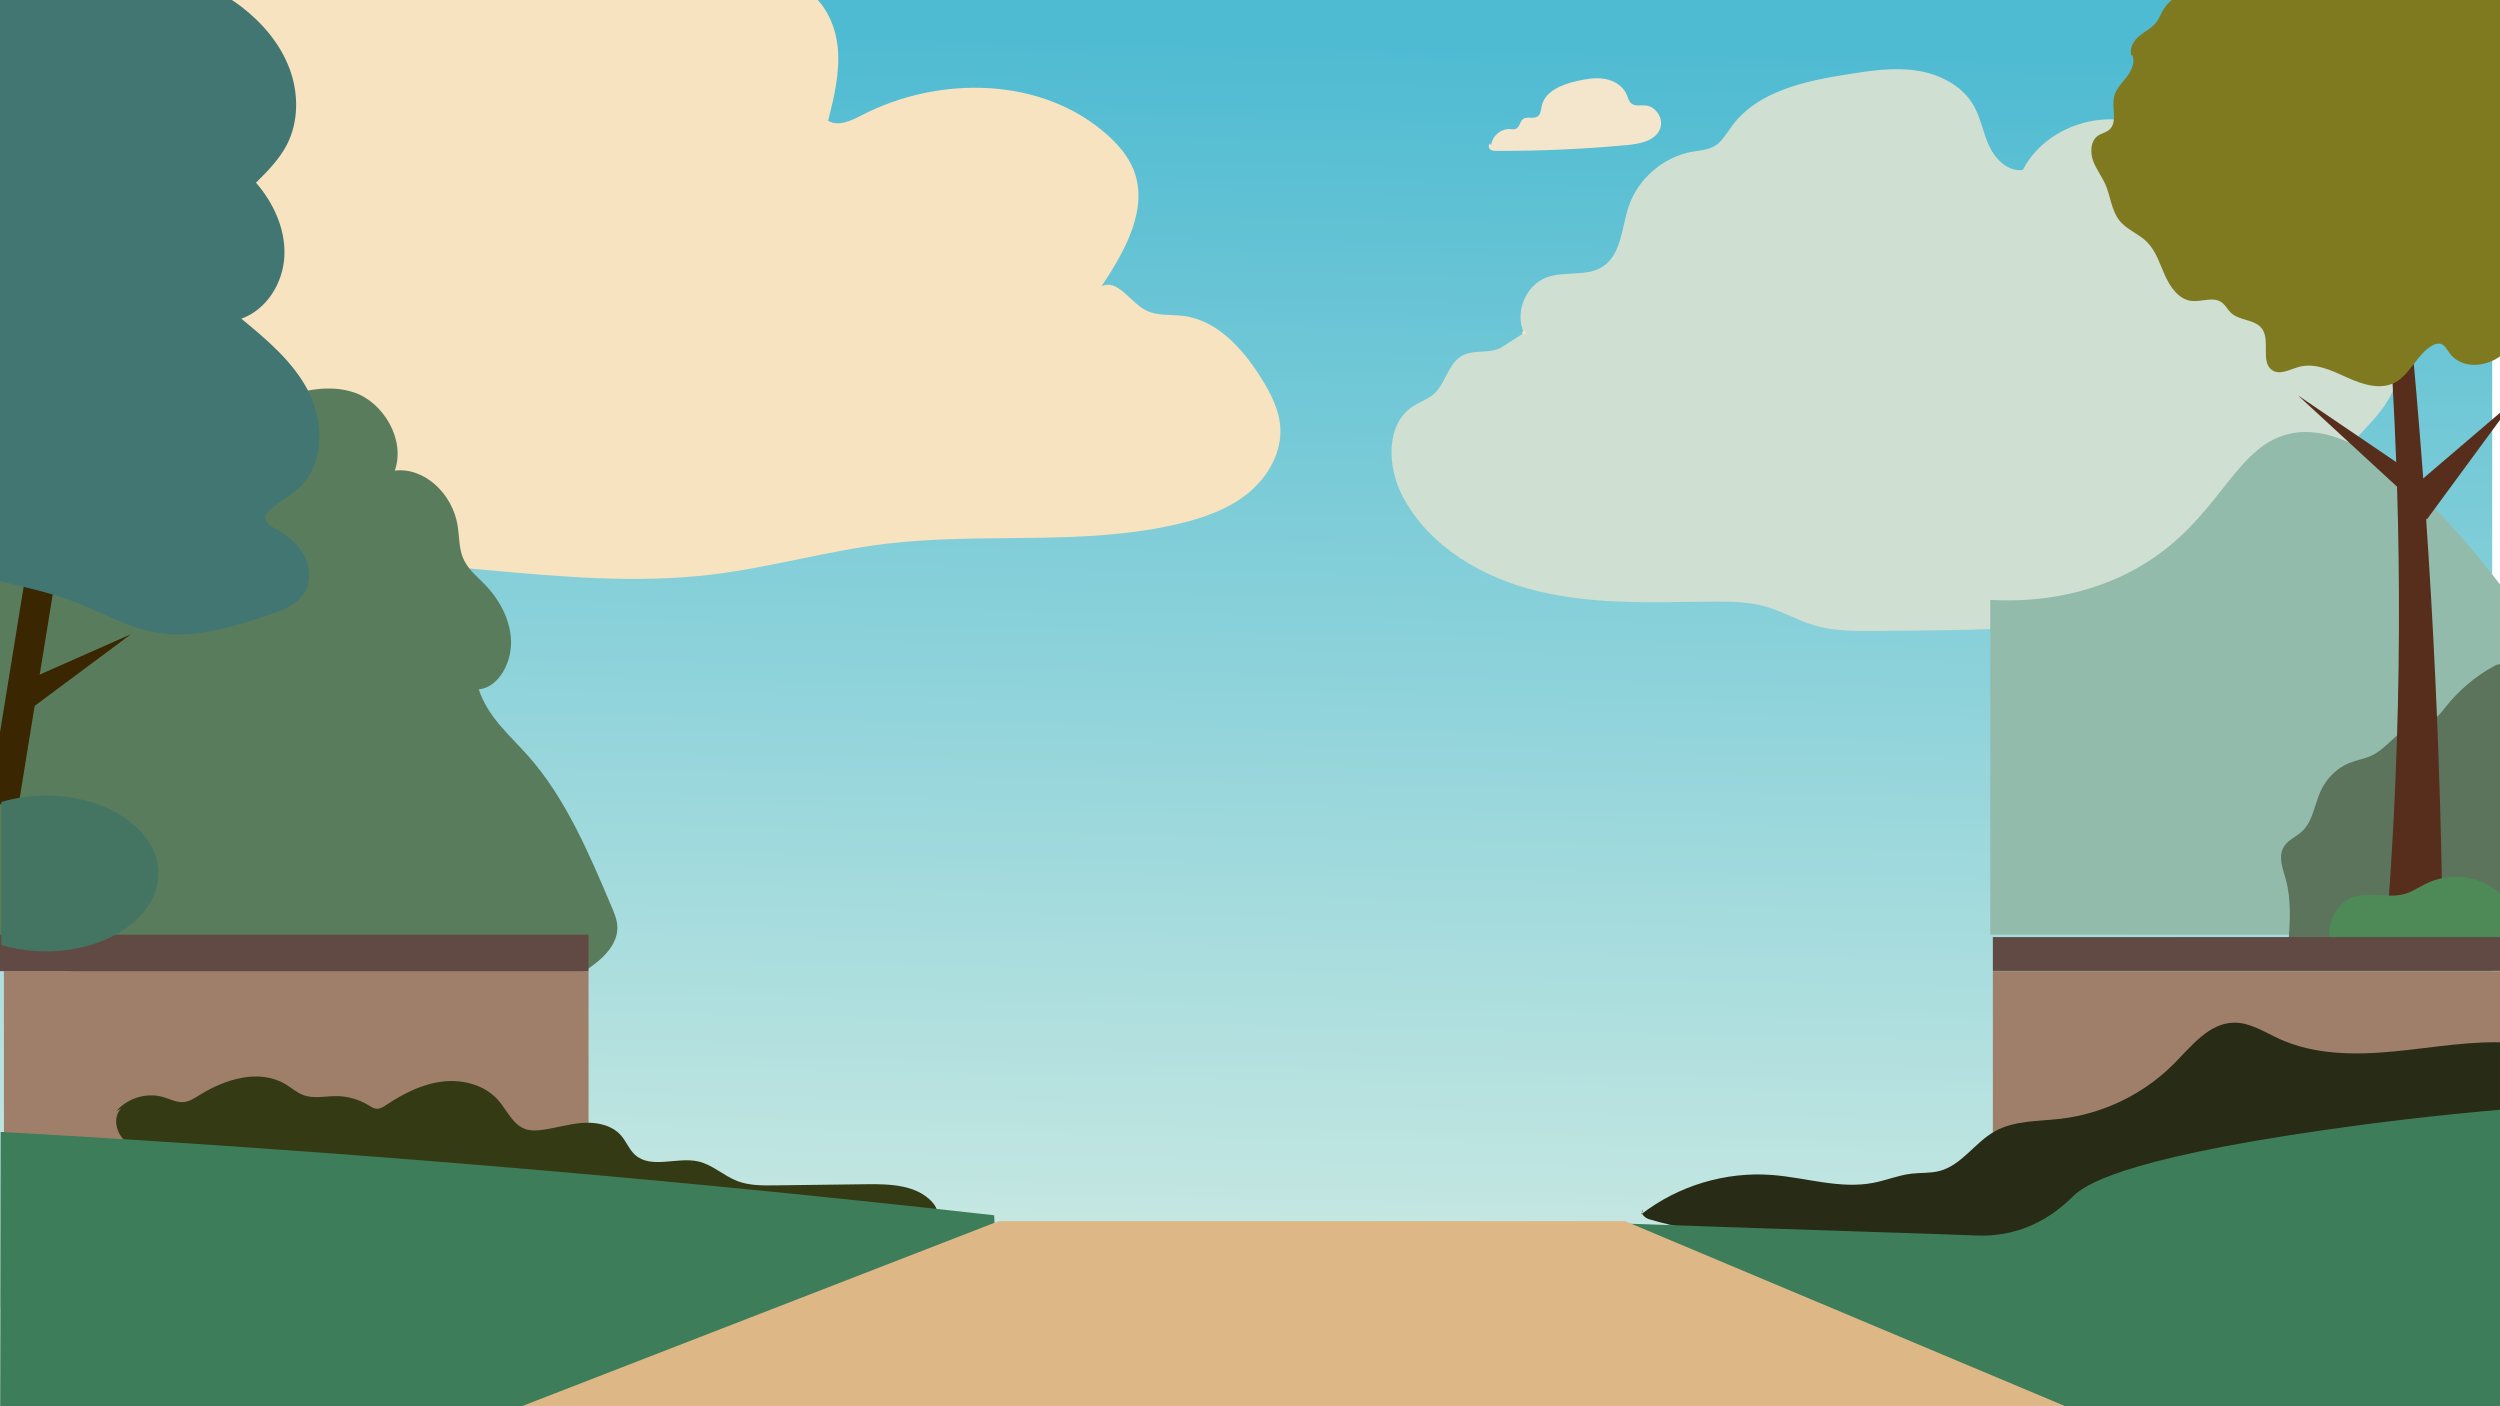<?xml version="1.0" encoding="utf-8"?>
<!-- Generator: Adobe Illustrator 23.0.5, SVG Export Plug-In . SVG Version: 6.00 Build 0)  -->
<svg version="1.1" id="圖層_1" xmlns="http://www.w3.org/2000/svg" xmlns:xlink="http://www.w3.org/1999/xlink" x="0px" y="0px"
	 viewBox="0 0 1920 1080" style="enable-background:new 0 0 1920 1080;" xml:space="preserve">
<style type="text/css">
	.st0{fill:url(#SVGID_1_);}
	.st1{fill:#F7E3BF;}
	.st2{fill:#CFDFD2;}
	.st3{fill:#597D5C;}
	.st4{fill:#93BBAB;}
	.st5{fill:#5B745B;}
	.st6{fill:#572E1B;}
	.st7{fill:#7F7A1F;}
	.st8{fill:#4E8A57;}
	.st9{fill:#9F7F6A;}
	.st10{fill:#614A44;}
	.st11{fill:#282B15;}
	.st12{fill:#343A14;}
	.st13{fill:#3D7D59;}
	.st14{fill:#DDB785;}
	.st15{fill:#3A2701;}
	.st16{fill:#427673;}
	.st17{fill:#447562;}
	.st18{fill:#F3E6CC;}
</style>
<linearGradient id="SVGID_1_" gradientUnits="userSpaceOnUse" x1="941.163" y1="-6.975" x2="967.482" y2="1294.381" gradientTransform="matrix(1 0 0 -1 0 1080)">
	<stop  offset="0" style="stop-color:#D7EEE4"/>
	<stop  offset="0.81" style="stop-color:#4FBBD2"/>
</linearGradient>
<rect x="-8" y="-1" class="st0" width="1922" height="1005.33"/>
<g>
	<path class="st1" d="M983.27,328.08c-0.91-13.78-7.6-26.47-14.96-38.16c-13.94-22.15-33.43-43.97-59.39-47.28
		c-10.03-1.28-20.87,0.22-29.68-4.73c-11.68-6.56-21.24-23.91-33.28-18.03c17.97-26.98,36.68-59.92,24.45-89.95
		c-4.15-10.18-11.55-18.73-19.73-26.09c-50-44.97-129.3-46.22-189-15.27c-8.07,4.18-17.89,8.9-25.66,4.19
		c4.63-18.58,9.29-37.63,7.34-56.68C641.94,22.23,636.3,8.2,626.64-1.5H-2v391.92c20.16,13.17,48.08,17.35,73.07,19.64
		c100.25,9.18,200.5,18.36,300.75,27.54c58.21,5.33,116.94,10.65,174.97,3.63c44.72-5.41,88.31-18.08,133.02-23.54
		c75.04-9.16,152.34,2.07,225.86-15.51c18.95-4.53,37.88-11.18,52.98-23.51C973.75,366.36,984.55,347.52,983.27,328.08z"/>
</g>
<g>
	<path class="st2" d="M1170.44,255.67c-7.41-15.6,1.18-36.67,17.38-42.64c13.87-5.11,30.73-0.24,43.12-8.31
		c14.29-9.31,14.41-29.63,19.76-45.82c7.1-21.46,26.56-38.34,48.81-42.34c5.86-1.05,12.07-1.34,17.21-4.36
		c5.85-3.44,9.24-9.76,13.25-15.24c19.84-27.11,56.36-34.76,89.54-40c17.42-2.75,35.18-5.4,52.61-2.74
		c17.43,2.65,34.8,11.44,43.59,26.73c5.6,9.74,7.32,21.24,12.08,31.41s14.55,19.66,25.69,18.17c17.75-34.47,65.59-49.34,99.75-31.02
		c16.56,8.88,29.15,23.79,45.27,33.45c39.39,23.61,97.34,15.05,125.18,51.56c12.49,16.38,15.21,37.96,17.51,58.43
		c2.17,19.33,4.19,39.71-3.6,57.53c-5.03,11.5-13.75,20.91-22.32,30.09c-54.61,58.52-113.25,119.56-190.34,141.11
		c-29.5,8.25-60.36,10.22-90.97,11.31c-31.33,1.11-62.69,1.34-94.04,1.56c-15.82,0.11-31.93,0.19-47.08-4.41
		c-12.04-3.65-23.06-10.15-35.1-13.8c-14.94-4.53-30.82-4.5-46.43-4.29c-43.63,0.57-87.87,2.2-130.29-8.05
		c-42.42-10.24-83.68-34.29-103.89-72.97c-11.87-22.71-13.15-55.63,8.5-69.33c4.96-3.14,10.76-4.99,15.22-8.82
		c9.51-8.16,11.19-23.77,22.18-29.79c9.37-5.13,22.18-0.83,30.97-6.9"/>
</g>
<g>
	<path class="st3" d="M207.09,307.88c21.46-6.88,44.29-13.76,65.59-6.23c21.3,7.53,39,35.53,30.54,59.77
		c22.04-2.71,44.39,17.08,48.34,42.78c1.22,7.91,0.93,16.29,3.75,23.61c3.35,8.69,10.44,14.34,16.57,20.57
		c11.11,11.3,20.17,26.89,20.6,44.18c0.44,17.3-10.15,35.48-24.78,36.88c7.01,21.34,23.95,35.36,37.99,51.17
		c28.58,32.21,46.74,74.84,64.36,116.58c1.88,4.45,3.79,9.04,4.07,14c0.63,10.98-6.75,20.25-14.34,26.67
		c-36.05,30.46-84.2,28.91-128.49,26.11c-85.15-5.38-170.3-10.76-255.45-16.14c-20.58-1.3-41.59-2.71-60.69-11.83
		s-36.27-27.51-40.21-51.36c-2.37-14.31,0.16-29.05,2.93-43.27c6.83-35.03,15.25-70.33,13.71-106.22
		c-0.88-20.44-4.99-40.78-3.41-61.17c2.85-36.86,24.33-68.89,50.53-89.26s56.91-30.87,87.18-40.65
		c30.27-9.78,61.08-19.35,88.11-38.17"/>
</g>
<path class="st4" d="M1929,717.83h-400.49V460.77c25.42,1.27,61.96-0.51,99.28-17.58c75.04-34.32,84-98.81,129.74-109.86
	c32.61-7.88,84.89,11.18,171.48,127.43C1929,546.46,1929,632.15,1929,717.83z"/>
<g>
	<path class="st5" d="M1757.54,724.21c1.17-16.38,2.29-33.22-2.08-48.93c-2.16-7.78-5.61-16.37-2.21-23.6
		c3.04-6.47,10.28-8.84,15.23-13.68c7.81-7.61,9.12-20.26,13.81-30.5c4.51-9.85,12.53-17.71,21.95-21.51
		c5.73-2.31,11.9-3.17,17.49-5.88c12.67-6.13,21.09-21.09,34.52-24.77c4.5-1.23,9.38-1.11,13.47-3.53c3.17-1.87,5.49-5.06,7.85-8.05
		c10.53-13.39,23.53-24.42,37.97-32.24c1.11-0.6,2.26-1.2,3.49-1.29c5.18-0.4,7.33,7.07,7.71,12.77c4.16,62,6.52,124.15,7.05,186.33
		c0.02,2.6-0.03,5.44-1.5,7.47c-1.31,1.8-3.45,2.57-5.5,3.05c-5,1.19-10.16,1.22-15.28,1.25c-50.9,0.31-101.79,0.63-152.69,0.93"/>
</g>
<path class="st6" d="M1863.24,398.17c0.18,0.27,0.35,0.56,0.53,0.83c22.33-30.4,44.67-60.78,67-91.18
	c-23.24,19.86-46.48,39.71-69.73,59.58c-3.28-44.16-7.04-87.83-11.27-130.98c-5.33,0.36-10.67,0.74-16,1.1
	c2.84,38.07,5.04,77.22,6.52,117.37c-25.15-17.07-50.3-34.14-75.45-51.22c25.36,23.37,50.73,46.74,76.09,70.11
	c2.21,71.63,2.05,146.4-1.16,224.06c-1.46,35.18-3.48,69.61-6,103.27c14,0.36,28,0.74,42,1.1c-0.25-17.86-0.58-35.81-1-53.83
	C1872.78,563.32,1868.85,479.91,1863.24,398.17z"/>
<g>
	<path class="st7" d="M1921-1.5h-250.97c-3.31,2.19-6.2,4.98-8.38,8.55c-1.94,3.18-3.2,6.82-5.41,9.79
		c-3.44,4.62-8.77,7.07-13.15,10.67c-4.39,3.6-8.08,9.63-6.13,15.15l0.74-0.42c2.3,5.7-0.8,12.23-4.51,17s-8.3,9.25-9.63,15.29
		c-1.84,8.41,2.71,19.14-3.35,24.87c-2.63,2.49-6.46,2.94-9.34,5.08c-5.31,3.96-5.73,12.44-3.41,18.9
		c2.31,6.46,6.66,11.86,9.42,18.12c3.98,9.03,4.66,19.83,10.6,27.54c5.71,7.41,15.1,10.38,21.61,16.99
		c6.73,6.84,9.66,16.75,13.7,25.69c4.04,8.94,10.48,17.95,19.68,19.32c8.1,1.2,17.36-3.71,24.02,1.37c2.69,2.04,4.29,5.35,6.74,7.71
		c6.87,6.6,19.17,4.79,24.38,12.93c5.82,9.08-1.38,24.68,7.05,31c5.95,4.46,13.84-0.34,20.89-2.27c12.42-3.42,25.16,2.77,36.96,8.11
		c11.81,5.35,25.61,9.95,37.05,3.75c11.81-6.42,17.04-22.4,28.97-28.54c1.76-0.91,3.76-1.58,5.67-1.11
		c3.16,0.78,4.91,4.25,6.89,6.99c9.07,12.56,27.75,11.44,39.91,2.01L1921-1.5L1921-1.5z"/>
</g>
<g>
	<path class="st8" d="M1789.27,721.89c-2.3-12.94,4.71-27.13,15.83-32.09c13.28-5.91,28.8,0.82,42.57-3.52
		c5.55-1.75,10.5-5.21,15.79-7.76c14.59-7.04,31.95-6.81,46.38,0.62c14.43,7.44,25.69,21.94,30.1,38.77
		c-49.78,10.05-100.83,12.5-151.22,7.24c-0.32-2.64,0.6-5.43,2.39-7.23"/>
</g>
<rect x="1530.51" y="745.83" class="st9" width="392.49" height="148"/>
<rect x="1530.51" y="719.67" class="st10" width="392.49" height="25.99"/>
<rect x="3" y="745.83" class="st9" width="449" height="148"/>
<rect y="717.83" class="st10" width="452" height="28"/>
<g>
	<path class="st11" d="M1260.54,932.55c28.22-21.93,64.73-32.9,100.37-30.17c26.12,2,52.27,11.03,77.98,6.01
		c9.82-1.92,19.23-5.86,29.17-7.02c7.19-0.84,14.58-0.22,21.58-2.07c16.88-4.47,26.98-21.72,42.17-30.33
		c15.1-8.55,33.46-7.72,50.69-9.73c32.77-3.82,64.1-19.07,87.32-42.52c13.4-13.53,26.81-31,45.85-31.31
		c12.31-0.2,23.25,7.12,34.43,12.27c27.31,12.58,58.66,12.7,88.59,9.81c29.93-2.88,59.83-8.54,89.84-6.65
		c2.55,0.16,5.37,0.52,7.01,2.48c1.37,1.64,1.5,3.96,1.53,6.1c0.16,9.52-0.26,19.05-1.26,28.52c-0.47,4.41-1.18,9.1-4.14,12.4
		c-2.74,3.07-6.91,4.38-10.87,5.53c-32.03,9.29-64.57,16.81-97.42,22.54c-40.84,7.11-82.26,11.46-122.38,21.92
		c-48.76,12.71-94.98,34.29-144.19,45.12c-53.81,11.84-109.57,10.47-164.6,7.82c-42.31-2.04-85.02-4.87-125.64-16.88
		c-3.4-1.01-7.5-4.91-4.76-7.16"/>
</g>
<g>
	<path class="st12" d="M89.3,853.45c8.59-10.21,23.43-14.66,36.23-10.87c5.16,1.53,10.19,4.29,15.55,3.8
		c4.43-0.4,8.32-2.98,12.1-5.34c19.83-12.38,45.99-20.39,66.05-8.38c4.64,2.78,8.75,6.54,13.83,8.4c7.95,2.93,16.75,0.74,25.23,0.76
		c8.69,0.02,17.36,2.48,24.78,7.02c1.91,1.17,3.84,2.51,6.07,2.67c2.74,0.19,5.23-1.43,7.52-2.94
		c13.11-8.67,27.54-16.08,43.15-17.94c15.61-1.87,32.62,2.6,42.94,14.46c6.73,7.73,11.05,18.67,20.73,22.03
		c4.1,1.42,8.58,1.2,12.88,0.63c10.56-1.38,20.84-4.69,31.46-5.39s22.24,1.72,29.21,9.77c3.96,4.58,6.12,10.61,10.59,14.7
		c12.33,11.28,32.33,1.45,48.63,5.15c10.99,2.49,19.58,11.06,30.1,15.09c9.07,3.48,19.05,3.4,28.77,3.28
		c23.59-0.29,47.18-0.58,70.76-0.87c17.85-0.22,38,0.5,50.04,13.68c2.15,2.36,4.03,5.34,3.73,8.52c-0.67,7.12-10.25,8.72-17.39,8.42
		c-58.13-2.49-116.41-1.49-174.42,3c-21.95,1.7-44.65,3.81-65.47-3.35c-21.95-7.54-39.47-24.64-61.06-33.16
		c-28.88-11.39-61.21-6.25-92.17-3.97c-63.17,4.63-126.67-3.53-188.66-16.52c-8.95-1.88-18.35-4.1-24.98-10.39
		c-6.63-6.3-8.94-18.06-2.37-24.41"/>
</g>
<path class="st13" d="M775,1152.83H0c0.17-94.5,0.33-189,0.5-283.5c112.79,6.26,225.45,13.93,338,23
	c141.84,11.43,283.51,25.1,425,41C767.33,1006.5,771.17,1079.66,775,1152.83z"/>
<path class="st13" d="M1925,1156.83h-603c-23.33-72.33-46.67-144.67-70-217c134.31,4.72,233.13,7.71,265,9
	c4.77,0.19,17.59,0.74,33-4c23.48-7.21,37.89-22.05,42-26c8.13-7.81,33.17-27.96,193-51c36.51-5.26,83.99-11.24,140-16
	C1925,953.5,1925,1055.16,1925,1156.83z"/>
<path class="st14" d="M1769,1156.83c-518.67-1.33-1037.33-2.67-1556-4c184.67-71.67,369.33-143.33,554-215c160.33,0,320.67,0,481,0
	C1421.67,1010.83,1595.33,1083.83,1769,1156.83z"/>
<rect x="-69.51" y="521.53" transform="matrix(0.16 -0.987 0.987 0.16 -512.32 464.133)" class="st15" width="172.01" height="23"/>
<path class="st15" d="M100.61,487.06c-26.6,19.79-53.2,39.59-79.79,59.38l-8.91-20.13C41.48,513.23,71.05,500.14,100.61,487.06z"/>
<g>
	<path class="st16" d="M211.63,406.1c-3.75-2.03-8.28-4.84-7.89-9.08c0.24-2.63,2.39-4.64,4.46-6.27
		c7.82-6.17,16.74-11.04,23.57-18.29c17.53-18.6,16.79-48.98,5.17-71.75c-11.62-22.77-31.88-39.7-51.6-55.96
		c19.46-6.89,32.11-27.46,33.07-48.08c0.97-20.62-8.29-40.76-21.8-56.36c8.79-8.78,17.71-17.74,23.49-28.74
		c9.39-17.89,9.35-39.87,2.28-58.8s-20.65-34.95-36.62-47.33c-2.95-2.29-6.02-4.46-9.2-6.44H-2v447.03
		c19.94,4.59,39.97,8.84,59.04,16.15c21.34,8.17,41.53,20.17,64.08,23.87c28.81,4.74,57.89-4.58,85.56-13.91
		c10.3-3.47,21.4-7.58,27.12-16.82c5.31-8.59,4.5-20.02-0.28-28.91C228.73,417.52,220.5,410.92,211.63,406.1z"/>
</g>
<path class="st17" d="M35.39,611c-12.22,0-23.85,1.76-34.39,4.95v109.75c10.54,3.17,22.16,4.95,34.39,4.95
	c47.66,0,86.29-26.79,86.29-59.83S83.05,611,35.39,611z"/>
<g>
	<path class="st18" d="M1145.23,111.79c0.5-6.99,7.18-12.95,14.18-12.66c1.73,0.07,3.59,0.45,5.12-0.36
		c2.66-1.41,2.71-5.44,5.09-7.29c3.08-2.39,8.07,0.19,11.27-2.04c2.43-1.69,2.51-5.16,3.14-8.05c2.5-11.42,15.61-16.61,27.02-19.16
		c6.99-1.56,14.23-2.85,21.3-1.66c7.07,1.19,14.02,5.29,16.85,11.88c1.06,2.47,1.63,5.37,3.74,7.05c2.88,2.29,7.05,1.18,10.71,1.48
		c8.04,0.65,14.09,9.97,11.41,17.58c-3.29,9.36-15.12,11.89-25.01,12.81c-33.44,3.12-67.03,4.62-100.62,4.5
		c-1.77-0.01-3.69-0.07-5.04-1.21c-1.35-1.14-1.44-3.76,0.21-4.38"/>
</g>
<g>
	<g>
		<path class="st18" d="M1170.5,257c1.93,0,1.93-3,0-3S1168.57,257,1170.5,257L1170.5,257z"/>
	</g>
</g>
</svg>

